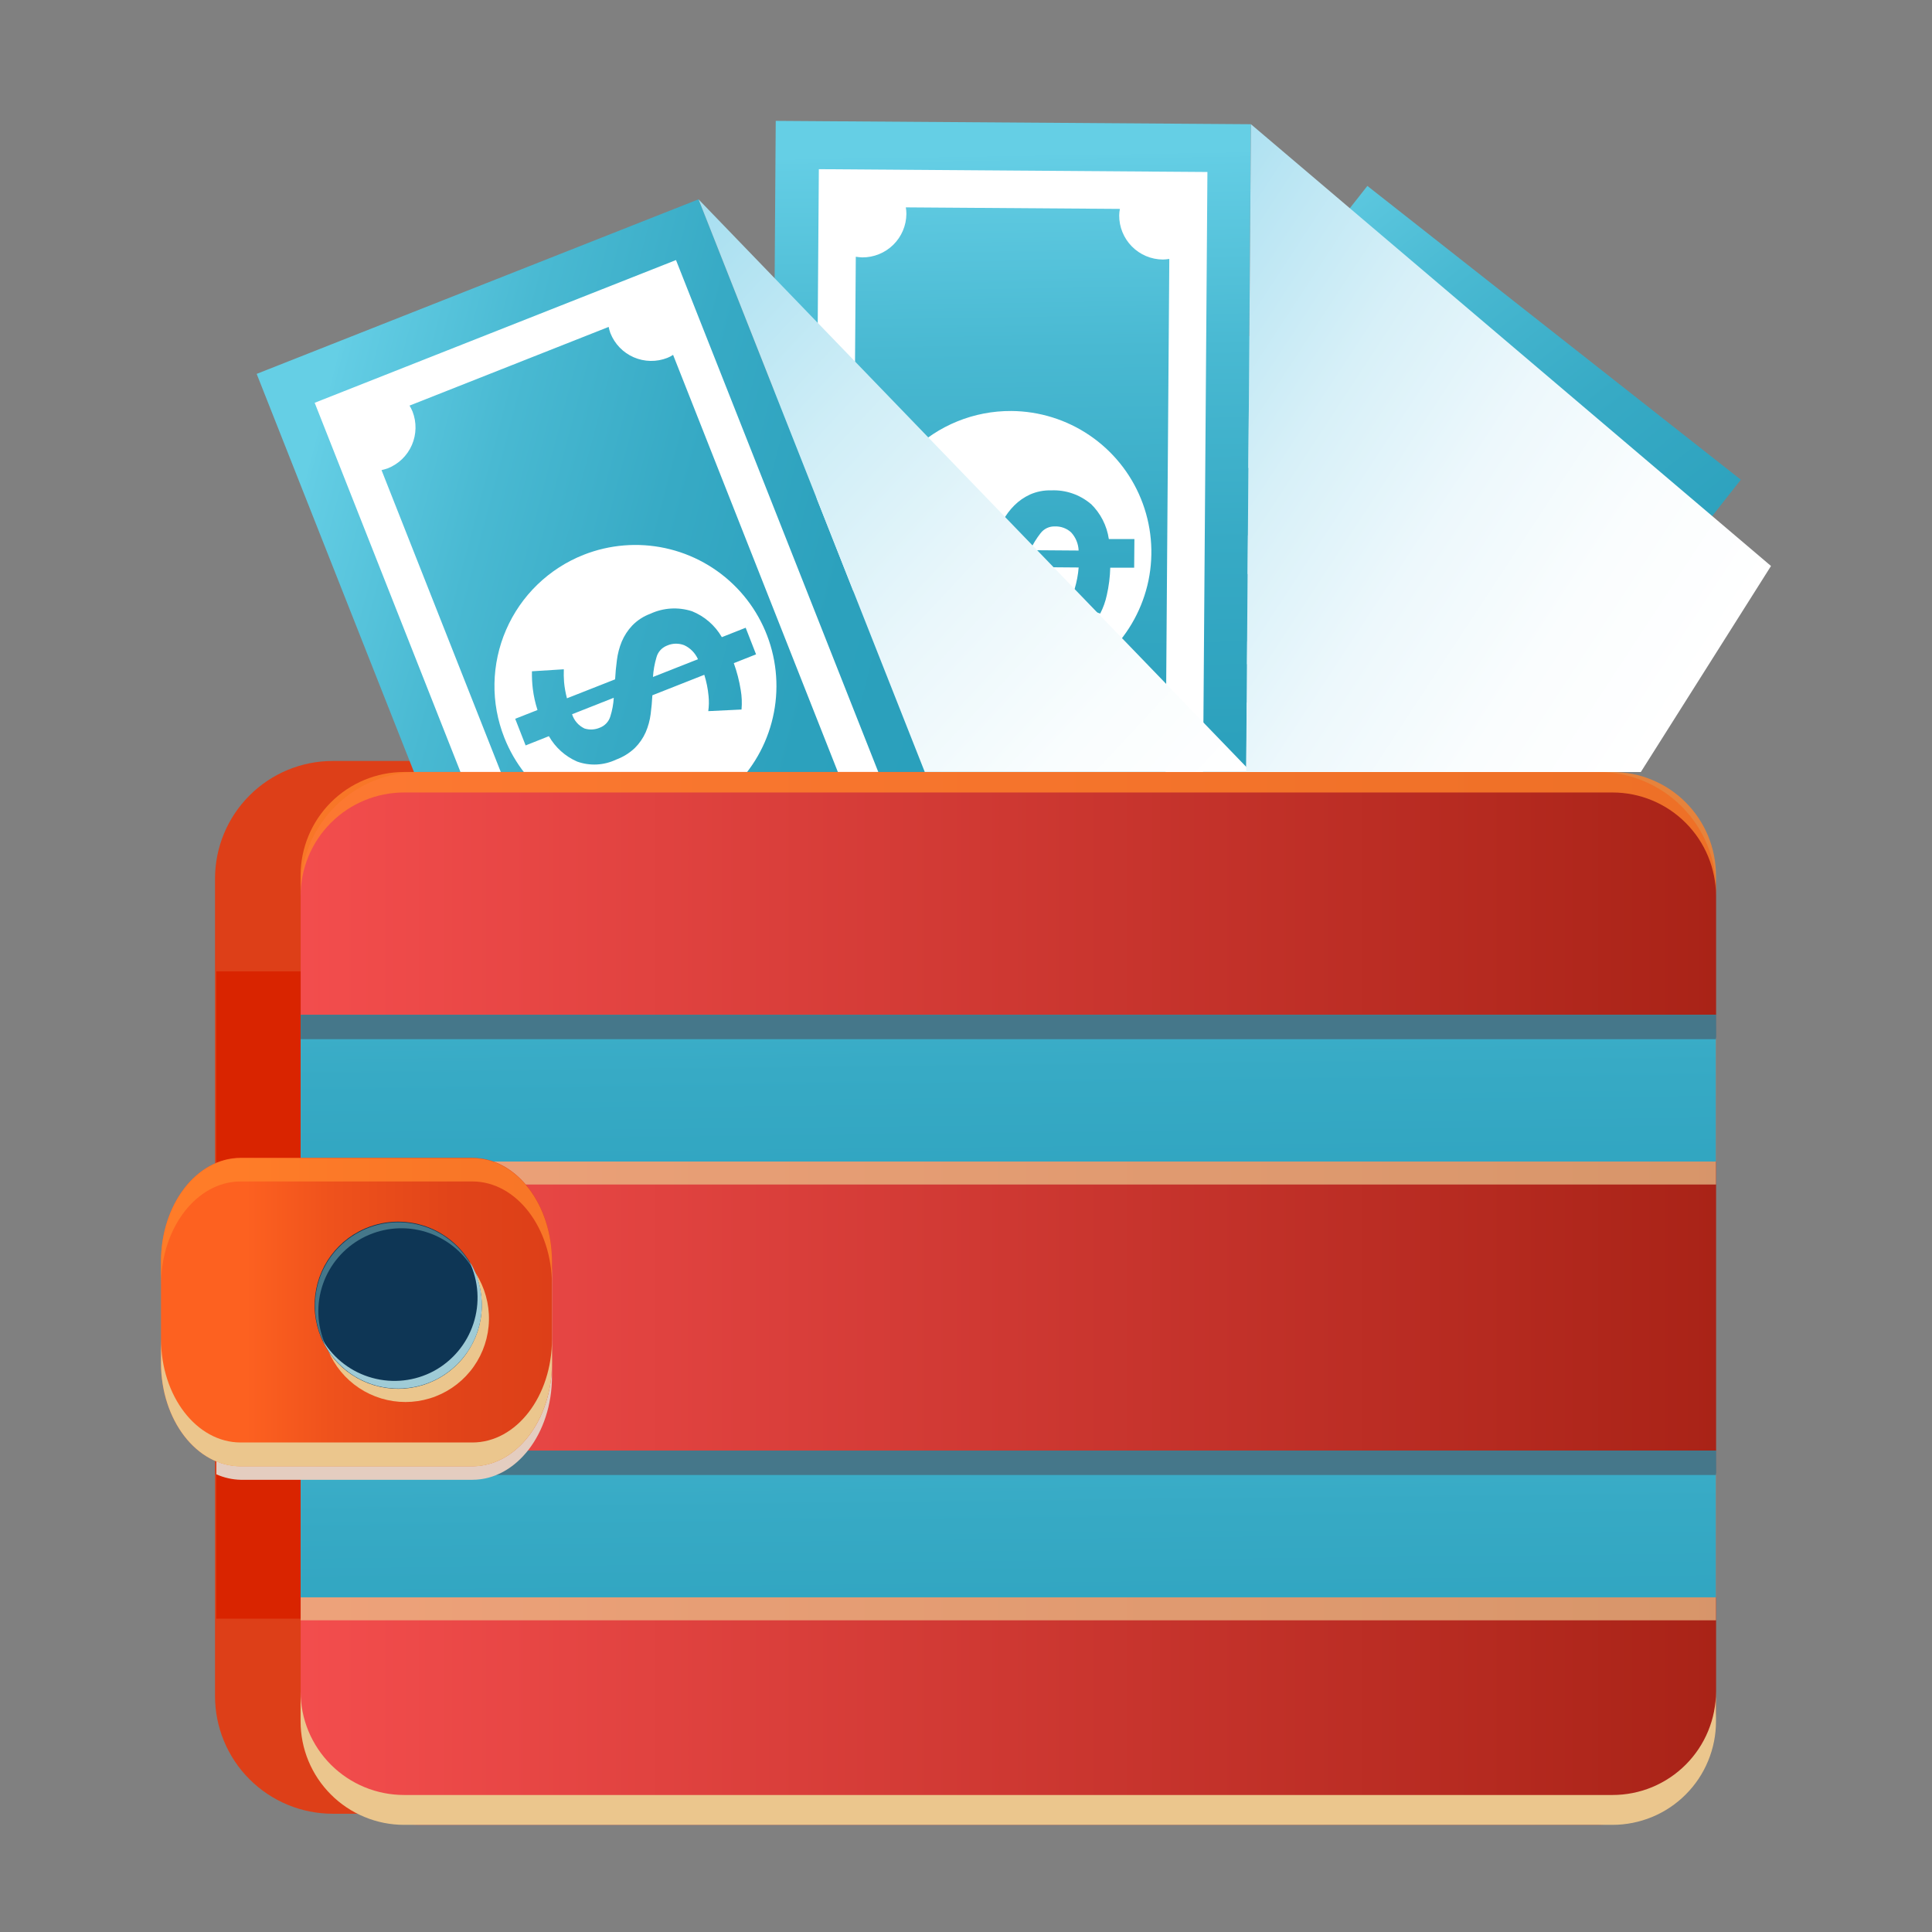 <svg width="48" height="48" viewBox="0 0 48 48" fill="none" xmlns="http://www.w3.org/2000/svg">
<rect x="0" y="0" width="48" height="48" fill="#808080" stroke="none"/>
<path d="M8.267 18.906H37.582C38.358 18.906 39.102 19.214 39.65 19.763C40.199 20.311 40.507 21.055 40.507 21.831V42.137C40.507 42.913 40.199 43.657 39.65 44.205C39.102 44.754 38.358 45.062 37.582 45.062H8.267C7.491 45.062 6.747 44.754 6.199 44.205C5.65 43.657 5.342 42.913 5.342 42.137V21.831C5.342 21.055 5.65 20.311 6.199 19.763C6.747 19.214 7.491 18.906 8.267 18.906Z" fill="#DD3F18"/>
<path d="M33.972 4.619L20.685 21.508L29.963 28.807L43.25 11.918L33.972 4.619Z" fill="url(#paint0_linear_39_1482)"/>
<path d="M22.268 21.239L29.855 27.209L41.665 12.197L34.079 6.227L22.268 21.239ZM39.275 11.703C39.174 11.824 39.101 11.967 39.062 12.12C39.023 12.273 39.019 12.433 39.049 12.588C39.08 12.743 39.145 12.889 39.239 13.016C39.333 13.143 39.454 13.248 39.594 13.322L30.461 24.928C30.426 24.889 30.387 24.851 30.347 24.817C30.234 24.728 30.105 24.662 29.967 24.624C29.829 24.585 29.684 24.574 29.542 24.591C29.4 24.608 29.262 24.653 29.137 24.723C29.012 24.794 28.902 24.888 28.814 25.001C28.781 25.043 28.752 25.088 28.728 25.136L24.547 21.846C24.587 21.811 24.624 21.772 24.658 21.731C24.837 21.503 24.918 21.214 24.884 20.927C24.849 20.639 24.702 20.377 24.475 20.198C24.432 20.165 24.387 20.137 24.339 20.112L33.473 8.504C33.508 8.544 33.547 8.581 33.587 8.616C33.815 8.795 34.104 8.876 34.391 8.842C34.679 8.808 34.941 8.661 35.12 8.434C35.152 8.391 35.181 8.345 35.206 8.298L39.387 11.587C39.347 11.622 39.309 11.66 39.275 11.7V11.703Z" fill="white"/>
<path d="M32.887 16.742C32.728 16.782 32.573 16.84 32.426 16.914L33.373 17.659C33.47 17.523 33.516 17.357 33.502 17.189C33.477 17.042 33.395 16.91 33.274 16.823C33.22 16.78 33.157 16.75 33.09 16.736C33.023 16.722 32.953 16.724 32.887 16.742Z" fill="white"/>
<path d="M30.672 16.408C30.723 16.449 30.783 16.478 30.848 16.493C30.912 16.508 30.978 16.508 31.043 16.494C31.197 16.459 31.348 16.406 31.49 16.337L30.613 15.648C30.559 15.708 30.518 15.779 30.493 15.855C30.467 15.932 30.458 16.013 30.465 16.093C30.494 16.22 30.567 16.331 30.672 16.408Z" fill="white"/>
<path d="M29.264 14.483C28.835 15.028 28.577 15.687 28.523 16.378C28.469 17.069 28.621 17.76 28.96 18.364C29.299 18.969 29.81 19.459 30.427 19.773C31.045 20.087 31.742 20.211 32.43 20.129C33.118 20.047 33.766 19.763 34.293 19.312C34.819 18.862 35.2 18.265 35.388 17.598C35.575 16.931 35.56 16.224 35.346 15.565C35.131 14.906 34.725 14.326 34.181 13.898C33.451 13.324 32.523 13.063 31.601 13.173C30.679 13.283 29.839 13.754 29.264 14.483ZM34.327 16.926C34.377 17.261 34.313 17.602 34.146 17.895L34.646 18.288L34.207 18.846L33.739 18.478C33.592 18.655 33.428 18.818 33.251 18.965C33.126 19.068 32.988 19.155 32.841 19.223L32.39 18.53C32.506 18.483 32.616 18.422 32.717 18.348C32.863 18.243 32.997 18.123 33.118 17.991L32.028 17.13C31.891 17.202 31.747 17.269 31.598 17.33C31.454 17.39 31.302 17.43 31.148 17.449C30.989 17.467 30.829 17.455 30.675 17.414C30.497 17.361 30.331 17.274 30.187 17.156C29.912 16.966 29.723 16.675 29.661 16.347C29.624 16.026 29.692 15.702 29.853 15.423L29.364 15.037L29.802 14.478L30.271 14.847C30.389 14.713 30.52 14.592 30.663 14.484C30.779 14.394 30.903 14.313 31.032 14.242L31.472 14.902C31.379 14.951 31.289 15.006 31.204 15.067C31.091 15.146 30.986 15.235 30.89 15.333L31.9 16.13C32.042 16.054 32.187 15.986 32.336 15.926C32.482 15.863 32.636 15.82 32.794 15.798C32.952 15.779 33.111 15.787 33.266 15.823C33.443 15.867 33.608 15.95 33.75 16.066C34.042 16.27 34.247 16.578 34.323 16.926H34.327Z" fill="white"/>
<path d="M19.273 3.003L19.123 24.492L30.926 24.575L31.077 3.086L19.273 3.003Z" fill="url(#paint1_linear_39_1482)"/>
<path d="M20.206 23.305L29.859 23.374L29.998 4.273L20.344 4.203L20.206 23.305ZM27.806 5.349C27.804 5.639 27.918 5.917 28.121 6.123C28.324 6.329 28.601 6.446 28.891 6.448C28.944 6.447 28.998 6.442 29.051 6.433L28.943 21.2C28.89 21.191 28.836 21.186 28.782 21.184C28.625 21.179 28.468 21.209 28.323 21.271C28.178 21.334 28.049 21.429 27.946 21.548C27.842 21.667 27.766 21.808 27.723 21.96C27.681 22.112 27.673 22.271 27.699 22.427L22.38 22.389C22.389 22.336 22.395 22.283 22.398 22.23C22.399 21.94 22.286 21.662 22.083 21.456C21.879 21.25 21.603 21.133 21.313 21.13C21.26 21.131 21.206 21.136 21.154 21.146L21.262 6.379C21.314 6.387 21.367 6.392 21.42 6.395C21.563 6.396 21.705 6.369 21.838 6.315C21.971 6.261 22.092 6.182 22.194 6.081C22.296 5.981 22.377 5.861 22.433 5.729C22.489 5.597 22.518 5.455 22.519 5.312C22.519 5.258 22.514 5.205 22.505 5.152L27.824 5.19C27.813 5.242 27.807 5.295 27.806 5.349Z" fill="white"/>
<path d="M25.851 13.249C25.75 13.379 25.663 13.52 25.593 13.669L26.798 13.678C26.792 13.511 26.726 13.351 26.612 13.227C26.558 13.177 26.494 13.138 26.424 13.113C26.355 13.087 26.281 13.076 26.207 13.079C26.139 13.076 26.071 13.091 26.009 13.12C25.947 13.15 25.893 13.194 25.851 13.249Z" fill="white"/>
<path d="M23.896 14.346C23.962 14.348 24.027 14.334 24.086 14.307C24.146 14.279 24.198 14.239 24.24 14.188C24.343 14.067 24.43 13.933 24.498 13.79L23.38 13.781C23.374 13.862 23.385 13.942 23.412 14.018C23.438 14.094 23.48 14.164 23.535 14.223C23.636 14.307 23.765 14.35 23.896 14.346Z" fill="white"/>
<path d="M21.6 13.688C21.595 14.381 21.796 15.06 22.176 15.639C22.557 16.217 23.101 16.67 23.739 16.94C24.377 17.21 25.081 17.284 25.762 17.154C26.442 17.024 27.069 16.695 27.562 16.208C28.055 15.722 28.393 15.1 28.534 14.421C28.673 13.743 28.609 13.038 28.348 12.396C28.088 11.754 27.642 11.204 27.069 10.815C26.496 10.426 25.82 10.216 25.127 10.211C24.198 10.205 23.305 10.568 22.644 11.22C21.983 11.872 21.608 12.759 21.6 13.688ZM27.1 12.516C27.343 12.751 27.5 13.059 27.549 13.393H28.184L28.178 14.104H27.584C27.578 14.334 27.549 14.563 27.498 14.787C27.464 14.946 27.409 15.1 27.334 15.244L26.553 14.972C26.616 14.864 26.665 14.748 26.7 14.628C26.751 14.456 26.785 14.279 26.799 14.099L25.409 14.088C25.345 14.231 25.273 14.37 25.193 14.509C25.118 14.645 25.023 14.77 24.911 14.879C24.797 14.989 24.664 15.076 24.517 15.137C24.344 15.204 24.159 15.236 23.973 15.23C23.639 15.249 23.311 15.135 23.061 14.913C22.834 14.682 22.689 14.385 22.646 14.065L22.023 14.06L22.028 13.35L22.624 13.354C22.635 13.176 22.664 12.999 22.71 12.827C22.747 12.685 22.796 12.546 22.854 12.411L23.606 12.662C23.564 12.758 23.527 12.856 23.495 12.956C23.454 13.088 23.425 13.223 23.409 13.359L24.694 13.369C24.759 13.227 24.833 13.085 24.914 12.939C24.991 12.799 25.087 12.671 25.199 12.558C25.312 12.445 25.444 12.354 25.588 12.287C25.755 12.213 25.937 12.177 26.12 12.183C26.477 12.168 26.827 12.288 27.1 12.519V12.516Z" fill="white"/>
<path d="M17.355 4.952L6.377 9.289L14.273 29.275L25.251 24.938L17.355 4.952Z" fill="url(#paint2_linear_39_1482)"/>
<path d="M14.834 27.773L23.815 24.226L16.795 6.461L7.818 10.007L14.834 27.773ZM15.165 8.277C15.272 8.546 15.481 8.762 15.746 8.877C16.012 8.992 16.312 8.997 16.581 8.891C16.631 8.871 16.678 8.846 16.723 8.817L22.149 22.553C22.097 22.564 22.045 22.579 21.995 22.598C21.861 22.65 21.74 22.728 21.637 22.828C21.534 22.927 21.452 23.046 21.395 23.178C21.338 23.309 21.307 23.45 21.305 23.593C21.303 23.737 21.329 23.879 21.381 24.012C21.402 24.061 21.426 24.109 21.454 24.155L16.506 26.11C16.496 26.058 16.482 26.006 16.464 25.955C16.358 25.686 16.149 25.47 15.883 25.355C15.617 25.24 15.317 25.235 15.048 25.341C14.998 25.362 14.95 25.386 14.905 25.415L9.479 11.68C9.532 11.668 9.583 11.653 9.633 11.636C9.902 11.53 10.118 11.321 10.233 11.056C10.348 10.79 10.354 10.49 10.248 10.221C10.227 10.171 10.202 10.123 10.175 10.077L15.122 8.122C15.132 8.175 15.147 8.226 15.165 8.277Z" fill="white"/>
<path d="M16.309 16.334C16.262 16.492 16.233 16.655 16.223 16.819L17.341 16.378C17.272 16.224 17.15 16.099 16.997 16.029C16.857 15.976 16.703 15.98 16.567 16.042C16.504 16.067 16.448 16.106 16.403 16.157C16.358 16.208 16.326 16.268 16.309 16.334Z" fill="white"/>
<path d="M14.905 18.078C14.966 18.055 15.021 18.017 15.066 17.969C15.111 17.921 15.144 17.864 15.163 17.801C15.211 17.65 15.24 17.494 15.249 17.336L14.213 17.745C14.237 17.822 14.277 17.893 14.33 17.954C14.383 18.015 14.448 18.064 14.521 18.099C14.647 18.139 14.784 18.131 14.905 18.078Z" fill="white"/>
<path d="M12.53 18.328C12.784 18.972 13.224 19.527 13.793 19.921C14.363 20.316 15.037 20.533 15.729 20.544C16.422 20.556 17.103 20.361 17.685 19.986C18.267 19.611 18.726 19.071 19.001 18.436C19.277 17.8 19.358 17.097 19.234 16.415C19.11 15.734 18.787 15.104 18.305 14.606C17.823 14.108 17.204 13.764 16.527 13.618C15.85 13.472 15.145 13.53 14.5 13.784C14.072 13.953 13.682 14.205 13.352 14.524C13.021 14.844 12.757 15.226 12.574 15.648C12.391 16.07 12.293 16.524 12.285 16.983C12.277 17.443 12.361 17.9 12.53 18.328ZM17.191 15.185C17.504 15.311 17.765 15.538 17.934 15.83L18.526 15.596L18.784 16.257L18.231 16.476C18.309 16.692 18.367 16.915 18.403 17.142C18.431 17.303 18.437 17.466 18.423 17.628L17.597 17.668C17.614 17.544 17.617 17.418 17.604 17.293C17.588 17.114 17.552 16.937 17.498 16.765L16.208 17.274C16.2 17.429 16.186 17.585 16.165 17.745C16.145 17.9 16.103 18.051 16.041 18.195C15.976 18.34 15.886 18.471 15.773 18.583C15.638 18.711 15.478 18.81 15.303 18.874C15 19.017 14.654 19.034 14.339 18.921C14.043 18.792 13.797 18.571 13.637 18.29L13.059 18.52L12.8 17.858L13.354 17.64C13.299 17.47 13.26 17.295 13.238 17.118C13.22 16.972 13.213 16.825 13.216 16.678L14.008 16.628C14.004 16.733 14.006 16.839 14.014 16.944C14.026 17.081 14.051 17.216 14.086 17.349L15.282 16.878C15.29 16.722 15.305 16.563 15.327 16.399C15.347 16.241 15.387 16.086 15.448 15.938C15.51 15.792 15.598 15.658 15.706 15.543C15.833 15.411 15.988 15.311 16.159 15.248C16.482 15.098 16.85 15.076 17.189 15.185H17.191Z" fill="white"/>
<path d="M40.535 24.133H5.373V40.215H40.535V24.133Z" fill="#D92400"/>
<path d="M10.395 19.18H39.711C40.487 19.18 41.231 19.488 41.779 20.036C42.328 20.585 42.636 21.329 42.636 22.104V42.411C42.636 43.187 42.328 43.931 41.779 44.48C41.231 45.028 40.487 45.336 39.711 45.336H10.395C9.619 45.336 8.875 45.028 8.327 44.48C7.778 43.931 7.47 43.187 7.47 42.411V22.104C7.47 21.329 7.778 20.585 8.327 20.036C8.875 19.488 9.619 19.18 10.395 19.18Z" fill="url(#paint3_linear_39_1482)"/>
<g style="mix-blend-mode:screen" opacity="0.8">
<path d="M40.062 19.18H10.041C9.358 19.18 8.704 19.451 8.222 19.933C7.739 20.415 7.468 21.07 7.468 21.752V22.261C7.468 21.579 7.739 20.924 8.222 20.442C8.704 19.96 9.358 19.689 10.041 19.689H40.062C40.744 19.689 41.398 19.96 41.88 20.443C42.362 20.925 42.633 21.579 42.633 22.261V21.752C42.633 21.07 42.362 20.416 41.88 19.933C41.398 19.451 40.744 19.18 40.062 19.18Z" fill="#FF832B"/>
</g>
<g style="mix-blend-mode:multiply">
<path d="M40.062 44.596H10.041C9.703 44.596 9.368 44.53 9.056 44.401C8.744 44.272 8.46 44.082 8.221 43.843C7.982 43.604 7.793 43.32 7.663 43.008C7.534 42.696 7.468 42.361 7.468 42.023V42.765C7.468 43.103 7.534 43.438 7.663 43.75C7.793 44.062 7.982 44.346 8.221 44.584C8.46 44.824 8.744 45.013 9.056 45.142C9.368 45.272 9.703 45.338 10.041 45.338H40.062C40.4 45.338 40.734 45.271 41.047 45.142C41.359 45.013 41.642 44.823 41.881 44.584C42.12 44.345 42.309 44.062 42.438 43.749C42.567 43.437 42.634 43.103 42.633 42.765V42.023C42.634 42.361 42.567 42.696 42.438 43.008C42.309 43.32 42.12 43.604 41.881 43.843C41.642 44.082 41.359 44.271 41.047 44.401C40.734 44.53 40.4 44.596 40.062 44.596Z" fill="#EBC68D"/>
</g>
<g style="mix-blend-mode:multiply" opacity="0.7">
<path d="M42.633 36.609H7.47V40.256H42.633V36.609Z" fill="#EBC68D"/>
<path d="M42.633 25.781H7.47V29.429H42.633V25.781Z" fill="#EBC68D"/>
</g>
<path d="M42.633 36.039H7.47V39.685H42.633V36.039Z" fill="url(#paint4_linear_39_1482)"/>
<path d="M42.633 25.211H7.47V28.858H42.633V25.211Z" fill="url(#paint5_linear_39_1482)"/>
<g style="mix-blend-mode:screen">
<path d="M42.633 36.039H7.47V36.646H42.633V36.039Z" fill="#45778A"/>
<path d="M42.633 25.211H7.47V25.818H42.633V25.211Z" fill="#45778A"/>
</g>
<g style="mix-blend-mode:multiply">
<path d="M11.736 29.102H5.979C5.771 29.107 5.566 29.153 5.376 29.238V36.629C5.566 36.714 5.771 36.76 5.979 36.765H11.736C12.829 36.765 13.714 35.619 13.714 34.193V31.678C13.714 30.25 12.829 29.102 11.736 29.102Z" fill="#E4CDC0"/>
</g>
<path d="M13.714 33.855C13.714 35.282 12.829 36.428 11.736 36.428H5.979C4.887 36.428 4 35.282 4 33.855V31.34C4 29.916 4.888 28.766 5.979 28.766H11.736C12.828 28.766 13.714 29.916 13.714 31.34V33.855Z" fill="url(#paint6_linear_39_1482)"/>
<g style="mix-blend-mode:screen" opacity="0.8">
<path d="M11.736 28.773H5.979C4.887 28.773 4 29.924 4 31.348V31.928C4 30.503 4.888 29.353 5.979 29.353H11.736C12.828 29.353 13.714 30.503 13.714 31.928V31.348C13.714 29.924 12.829 28.773 11.736 28.773Z" fill="#FF832B"/>
</g>
<g style="mix-blend-mode:multiply">
<path d="M11.736 35.838H5.979C4.887 35.838 4 34.691 4 33.266V33.86C4 35.286 4.888 36.432 5.979 36.432H11.736C12.828 36.432 13.714 35.286 13.714 33.86V33.266C13.714 34.691 12.829 35.838 11.736 35.838Z" fill="#EBC68D"/>
</g>
<g style="mix-blend-mode:multiply">
<path d="M11.901 31.773C12.095 32.135 12.178 32.546 12.139 32.955C12.099 33.364 11.94 33.752 11.68 34.07C11.42 34.388 11.072 34.622 10.679 34.742C10.286 34.862 9.866 34.863 9.473 34.744C9.08 34.626 8.731 34.394 8.469 34.077C8.208 33.76 8.047 33.373 8.006 32.964C7.964 32.555 8.045 32.144 8.238 31.781C8.431 31.418 8.727 31.121 9.089 30.927C9.574 30.666 10.143 30.609 10.67 30.768C11.197 30.927 11.64 31.288 11.901 31.773Z" fill="#EBC68D"/>
</g>
<path d="M11.722 31.444C11.916 31.806 11.999 32.217 11.96 32.626C11.921 33.035 11.761 33.423 11.501 33.741C11.242 34.059 10.893 34.293 10.501 34.413C10.108 34.534 9.688 34.535 9.295 34.416C8.902 34.298 8.552 34.066 8.291 33.749C8.03 33.432 7.868 33.045 7.827 32.636C7.786 32.228 7.867 31.816 8.059 31.453C8.252 31.091 8.548 30.793 8.91 30.599C9.395 30.338 9.964 30.281 10.491 30.44C11.018 30.598 11.461 30.959 11.722 31.444Z" fill="#0E3655"/>
<g style="mix-blend-mode:screen">
<path d="M11.668 31.368C11.393 30.913 10.955 30.581 10.443 30.441C9.93 30.3 9.384 30.363 8.916 30.614C8.448 30.866 8.095 31.287 7.929 31.792C7.764 32.297 7.799 32.846 8.027 33.325C8.046 33.35 8.063 33.376 8.08 33.403C7.874 32.928 7.853 32.393 8.023 31.904C8.193 31.415 8.54 31.007 8.996 30.762C9.452 30.517 9.983 30.452 10.485 30.58C10.987 30.709 11.422 31.02 11.704 31.454C11.689 31.425 11.678 31.397 11.668 31.368Z" fill="#45778A"/>
</g>
<g style="mix-blend-mode:multiply">
<path d="M10.778 34.063C10.309 34.314 9.763 34.375 9.251 34.234C8.738 34.094 8.3 33.762 8.025 33.308C8.04 33.34 8.048 33.374 8.066 33.406C8.327 33.891 8.77 34.252 9.298 34.411C9.825 34.569 10.394 34.511 10.879 34.251C11.364 33.989 11.726 33.547 11.884 33.019C12.042 32.492 11.985 31.923 11.724 31.438C11.707 31.406 11.682 31.381 11.665 31.352C11.892 31.831 11.927 32.38 11.762 32.884C11.597 33.389 11.244 33.81 10.778 34.063Z" fill="#9FCBD6"/>
</g>
<path style="mix-blend-mode:multiply" d="M17.355 4.953L31.083 19.178H22.975L17.355 4.953Z" fill="url(#paint7_linear_39_1482)"/>
<path style="mix-blend-mode:multiply" d="M31.079 3.086L44 14.062L40.766 19.181H30.96L31.079 3.086Z" fill="url(#paint8_linear_39_1482)"/>
<defs>
<linearGradient id="paint0_linear_39_1482" x1="29.503" y1="6.271" x2="41.426" y2="21.366" gradientUnits="userSpaceOnUse">
<stop stop-color="#65CFE5"/>
<stop offset="0.01" stop-color="#63CDE4"/>
<stop offset="0.24" stop-color="#49B9D2"/>
<stop offset="0.478" stop-color="#37AAC5"/>
<stop offset="0.726" stop-color="#2CA1BD"/>
<stop offset="1" stop-color="#299FBB"/>
</linearGradient>
<linearGradient id="paint1_linear_39_1482" x1="23.776" y1="24.116" x2="23.449" y2="3.857" gradientUnits="userSpaceOnUse">
<stop stop-color="#299FBB"/>
<stop offset="0.274" stop-color="#2CA1BD"/>
<stop offset="0.522" stop-color="#37AAC5"/>
<stop offset="0.76" stop-color="#49B9D2"/>
<stop offset="0.99" stop-color="#63CDE4"/>
<stop offset="1" stop-color="#65CFE5"/>
</linearGradient>
<linearGradient id="paint2_linear_39_1482" x1="8.246" y1="9.267" x2="26.247" y2="13.983" gradientUnits="userSpaceOnUse">
<stop stop-color="#65CFE5"/>
<stop offset="0.01" stop-color="#63CDE4"/>
<stop offset="0.24" stop-color="#49B9D2"/>
<stop offset="0.478" stop-color="#37AAC5"/>
<stop offset="0.726" stop-color="#2CA1BD"/>
<stop offset="1" stop-color="#299FBB"/>
</linearGradient>
<linearGradient id="paint3_linear_39_1482" x1="7.47" y1="32.258" x2="42.636" y2="32.258" gradientUnits="userSpaceOnUse">
<stop stop-color="#F34D4D"/>
<stop offset="1" stop-color="#A92317"/>
</linearGradient>
<linearGradient id="paint4_linear_39_1482" x1="15.347" y1="28.159" x2="15.558" y2="47.772" gradientUnits="userSpaceOnUse">
<stop stop-color="#65CFE5"/>
<stop offset="0.01" stop-color="#63CDE4"/>
<stop offset="0.24" stop-color="#49B9D2"/>
<stop offset="0.478" stop-color="#37AAC5"/>
<stop offset="0.726" stop-color="#2CA1BD"/>
<stop offset="1" stop-color="#299FBB"/>
</linearGradient>
<linearGradient id="paint5_linear_39_1482" x1="15.347" y1="17.333" x2="15.558" y2="36.943" gradientUnits="userSpaceOnUse">
<stop stop-color="#65CFE5"/>
<stop offset="0.01" stop-color="#63CDE4"/>
<stop offset="0.24" stop-color="#49B9D2"/>
<stop offset="0.478" stop-color="#37AAC5"/>
<stop offset="0.726" stop-color="#2CA1BD"/>
<stop offset="1" stop-color="#299FBB"/>
</linearGradient>
<linearGradient id="paint6_linear_39_1482" x1="4" y1="32.597" x2="13.714" y2="32.597" gradientUnits="userSpaceOnUse">
<stop offset="0.217" stop-color="#FD6120"/>
<stop offset="0.432" stop-color="#EF521C"/>
<stop offset="0.741" stop-color="#E14419"/>
<stop offset="1" stop-color="#DD3F18"/>
</linearGradient>
<linearGradient id="paint7_linear_39_1482" x1="15.2" y1="7.101" x2="29.654" y2="20.57" gradientUnits="userSpaceOnUse">
<stop stop-color="#A5DEF0"/>
<stop offset="0.059" stop-color="#ADE1F1"/>
<stop offset="0.33" stop-color="#D0EEF7"/>
<stop offset="0.585" stop-color="#EAF7FB"/>
<stop offset="0.815" stop-color="#F9FDFE"/>
<stop offset="1" stop-color="white"/>
</linearGradient>
<linearGradient id="paint8_linear_39_1482" x1="27.504" y1="6.659" x2="42.433" y2="16.455" gradientUnits="userSpaceOnUse">
<stop stop-color="#A5DEF0"/>
<stop offset="0.132" stop-color="#B9E5F3"/>
<stop offset="0.36" stop-color="#D7F0F8"/>
<stop offset="0.584" stop-color="#EDF8FC"/>
<stop offset="0.8" stop-color="#FAFDFE"/>
<stop offset="1" stop-color="white"/>
</linearGradient>
</defs>
</svg>
